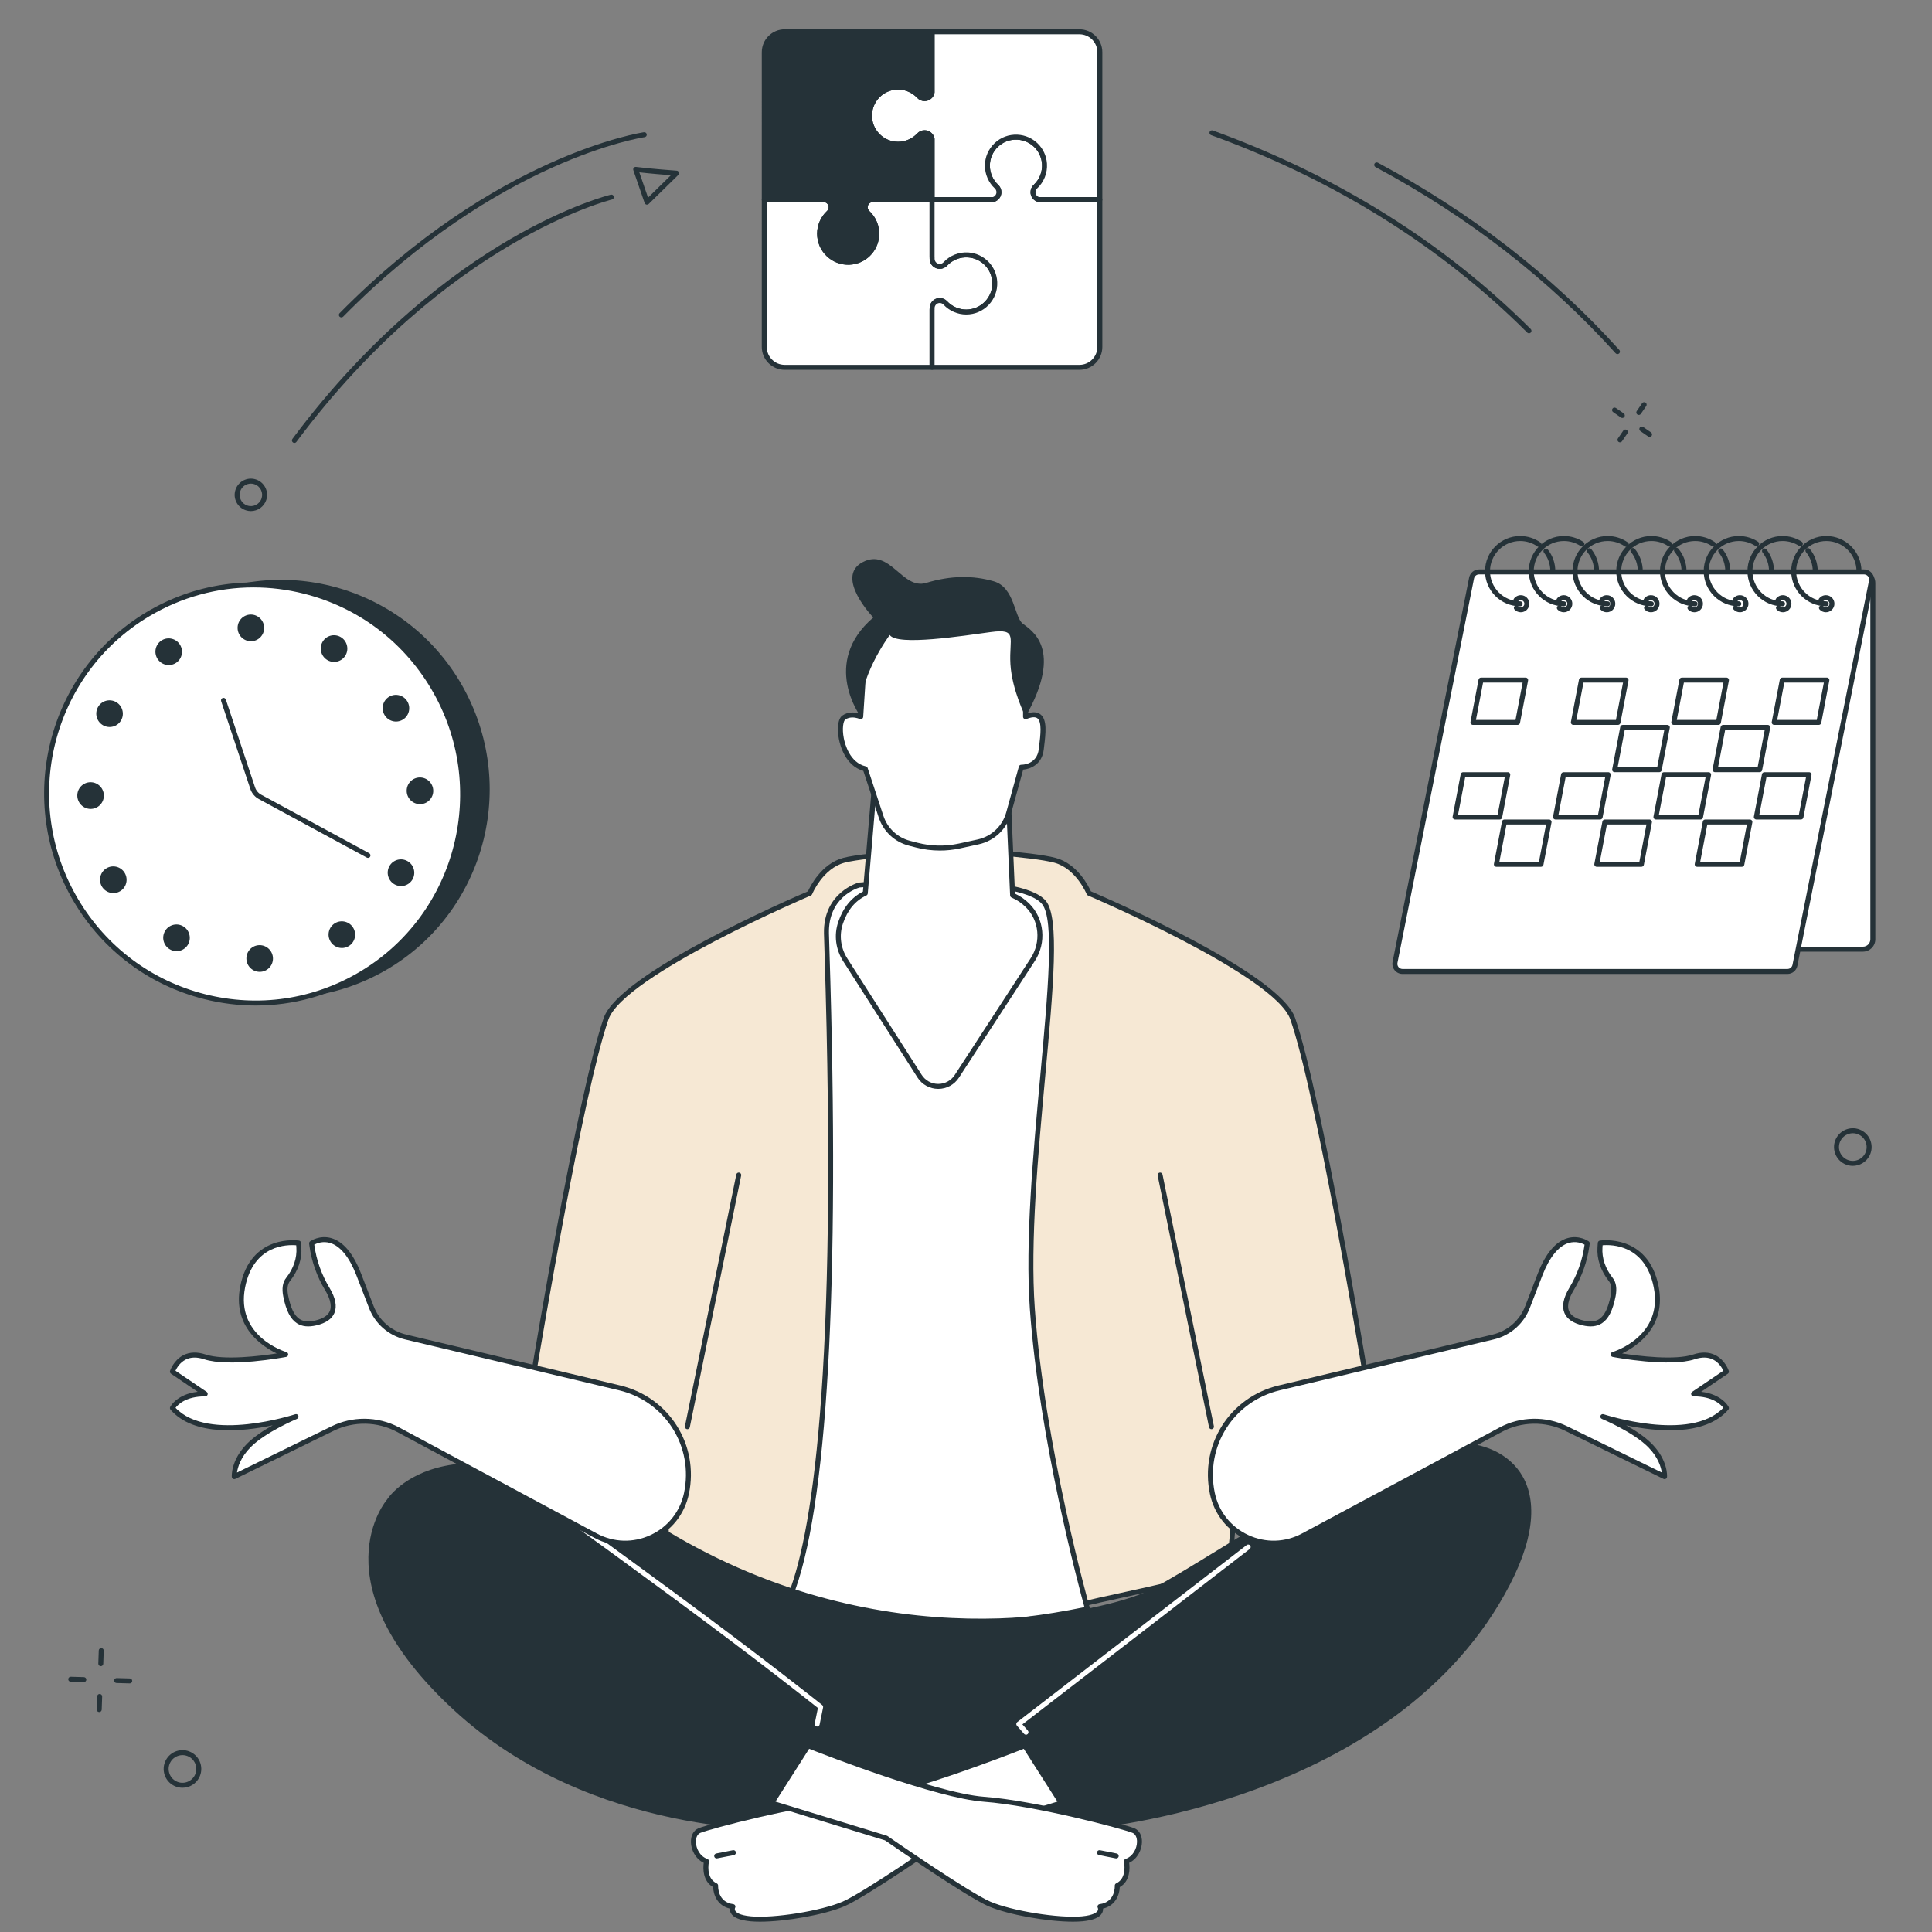<?xml version="1.0" encoding="utf-8"?>
<!-- Generator: Adobe Illustrator 16.0.0, SVG Export Plug-In . SVG Version: 6.00 Build 0)  -->
<!DOCTYPE svg PUBLIC "-//W3C//DTD SVG 1.1//EN" "http://www.w3.org/Graphics/SVG/1.1/DTD/svg11.dtd">
<svg version="1.1" id="Layer_1" xmlns="http://www.w3.org/2000/svg" xmlns:xlink="http://www.w3.org/1999/xlink" x="0px" y="0px"
	 width="750px" height="750px" viewBox="0 0 750 750" enable-background="new 0 0 750 750" xml:space="preserve">
<rect x="0" y="0" width="750" height="750" fill="#808080" stroke="none"/>
<g id="Discipline_1_">
	<g>
		<path fill="#253238" d="M182.072,271.22c19.37,40.425,2.506,88.881-37.663,108.232c-40.17,19.349-88.436,2.264-107.804-38.161
			s-2.506-88.882,37.664-108.231C114.438,213.71,162.704,230.795,182.072,271.22z"/>
		<g>
			<g>
				<path fill="#FFFFFF" d="M168.146,266.804c22.915,38.525,10.464,88.299-27.809,111.172
					c-38.273,22.872-87.876,10.184-110.791-28.342s-10.464-88.299,27.809-111.172C95.628,215.589,145.231,228.278,168.146,266.804z"
					/>
				<path fill="#253238" d="M99.282,390.342c-6.704,0-13.452-0.835-20.125-2.522c-21.27-5.38-39.184-18.767-50.439-37.692
					c-23.151-38.92-10.526-89.385,28.142-112.494c18.663-11.152,40.564-14.355,61.677-9.013c21.27,5.379,39.182,18.765,50.439,37.69
					c23.149,38.921,10.524,89.386-28.144,112.494C128.069,386.433,113.786,390.342,99.282,390.342z M98.413,228.028
					c-14.162,0-28.102,3.815-40.563,11.263c-37.756,22.564-50.081,71.842-27.474,109.851c10.992,18.48,28.484,31.553,49.254,36.807
					c20.61,5.213,41.992,2.089,60.212-8.801c37.756-22.563,50.081-71.842,27.475-109.851c-10.992-18.48-28.485-31.551-49.253-36.806
					C111.549,228.844,104.957,228.028,98.413,228.028z"/>
			</g>
			<path fill="#253238" d="M142.857,333.034c-0.156,0-0.313-0.038-0.459-0.117l-41.907-22.71c-1.573-0.852-2.75-2.256-3.316-3.955
				l-11.333-34.078c-0.168-0.506,0.105-1.052,0.611-1.22c0.506-0.167,1.053,0.105,1.22,0.611l11.333,34.079
				c0.409,1.231,1.263,2.249,2.403,2.867l41.908,22.71c0.468,0.253,0.643,0.84,0.388,1.308
				C143.531,332.852,143.2,333.034,142.857,333.034z"/>
			<g>
				<path fill="#253238" d="M69.916,250.351c1.463,2.46,0.668,5.639-1.776,7.099c-2.444,1.461-5.611,0.65-7.074-1.81
					c-1.464-2.46-0.668-5.638,1.775-7.098S68.453,247.891,69.916,250.351z"/>
				<path fill="#253238" d="M45.037,272.525c2.489,1.4,3.384,4.558,2,7.053c-1.385,2.495-4.525,3.382-7.015,1.982
					c-2.489-1.4-3.384-4.558-1.999-7.053C39.408,272.013,42.548,271.125,45.037,272.525z"/>
				<path fill="#253238" d="M35.081,303.659c2.848-0.035,5.194,2.256,5.239,5.117c0.045,2.86-2.227,5.208-5.075,5.243
					s-5.193-2.256-5.239-5.117C29.961,306.041,32.233,303.693,35.081,303.659z"/>
				<path fill="#253238" d="M41.336,337.062c2.444-1.46,5.611-0.65,7.074,1.81c1.464,2.46,0.669,5.638-1.775,7.099
					c-2.443,1.46-5.611,0.65-7.074-1.81C38.098,341.701,38.893,338.522,41.336,337.062z"/>
				<path fill="#253238" d="M64.012,361.526c1.384-2.495,4.525-3.382,7.014-1.982c2.489,1.401,3.384,4.558,2,7.053
					s-4.525,3.382-7.014,1.982C63.522,367.179,62.626,364.021,64.012,361.526z"/>
				<path fill="#253238" d="M95.65,372.15c-0.045-2.86,2.227-5.208,5.075-5.242c2.848-0.035,5.193,2.255,5.239,5.116
					c0.045,2.861-2.227,5.208-5.075,5.243C98.041,377.302,95.696,375.011,95.65,372.15z"/>
				<path fill="#253238" d="M128.281,365.482c-1.463-2.46-0.668-5.639,1.775-7.099c2.444-1.46,5.612-0.65,7.075,1.81
					s0.668,5.638-1.776,7.099S129.744,367.942,128.281,365.482z"/>
				<path fill="#253238" d="M153.159,343.308c-2.489-1.4-3.384-4.558-1.999-7.053c1.384-2.495,4.525-3.382,7.014-1.981
					c2.489,1.4,3.384,4.557,2,7.052C158.789,343.821,155.648,344.708,153.159,343.308z"/>
				<path fill="#253238" d="M163.115,312.175c-2.848,0.035-5.193-2.256-5.238-5.116c-0.046-2.861,2.227-5.208,5.075-5.243
					c2.848-0.035,5.193,2.256,5.238,5.117C168.236,309.792,165.963,312.14,163.115,312.175z"/>
				<path fill="#253238" d="M156.355,279.376c-2.444,1.46-5.611,0.65-7.075-1.81c-1.463-2.46-0.667-5.638,1.776-7.099
					c2.443-1.46,5.611-0.65,7.074,1.81C159.594,274.738,158.799,277.917,156.355,279.376z"/>
				<path fill="#253238" d="M134.186,254.307c-1.385,2.495-4.526,3.382-7.015,1.982c-2.489-1.4-3.384-4.558-1.999-7.053
					c1.384-2.495,4.525-3.382,7.014-1.982C134.675,248.654,135.57,251.812,134.186,254.307z"/>
				<path fill="#253238" d="M102.546,243.683c0.046,2.86-2.227,5.208-5.075,5.243c-2.848,0.035-5.193-2.256-5.238-5.116
					c-0.045-2.861,2.227-5.208,5.075-5.243C100.156,238.532,102.501,240.822,102.546,243.683z"/>
			</g>
		</g>
	</g>
	<g>
		<g>
			<path fill="#FFFFFF" d="M386.16,109.512c-0.256-5.587-4.723-10.163-10.304-10.542c-3.517-0.239-6.713,1.164-8.9,3.517
				c-0.556,0.599-1.338,0.935-2.155,0.935c-1.633,0-2.957-1.323-2.957-2.956v-0.549h-0.018V77.469h-22.448v0.014h-0.549
				c-1.633,0-2.957,1.324-2.957,2.957c0,0.817,0.336,1.599,0.935,2.155c2.353,2.187,3.756,5.383,3.517,8.901
				c-0.379,5.58-4.954,10.047-10.541,10.304c-6.363,0.292-11.614-4.78-11.614-11.079c0-3.21,1.364-6.101,3.543-8.126
				c0.599-0.556,0.936-1.338,0.936-2.155c0-1.633-1.324-2.957-2.957-2.957h-0.548v-0.014h-22.448v57.206
				c0,4.378,3.549,7.927,7.927,7.927h57.206v-22.448h0.018v-0.549c0-1.633,1.324-2.957,2.957-2.957c0.817,0,1.6,0.336,2.155,0.935
				c2.025,2.179,4.916,3.543,8.126,3.543C381.381,121.126,386.453,115.875,386.16,109.512z"/>
			<path fill="#253238" d="M361.826,143.566h-57.206c-4.903,0-8.893-3.989-8.893-8.892V77.469c0-0.533,0.432-0.965,0.965-0.965
				h22.449c0.056,0,0.112,0.005,0.166,0.014h0.382c2.162,0,3.921,1.76,3.921,3.922c0,1.085-0.453,2.128-1.243,2.862
				c-2.056,1.911-3.235,4.614-3.235,7.419c0,2.792,1.113,5.394,3.133,7.323c2.019,1.928,4.683,2.925,7.472,2.792
				c5.138-0.237,9.275-4.28,9.623-9.406c0.209-3.074-0.961-6.037-3.211-8.127c-0.79-0.735-1.243-1.778-1.243-2.863
				c0-2.162,1.76-3.922,3.922-3.922h0.385c0.053-0.009,0.107-0.014,0.163-0.014h22.449c0.533,0,0.966,0.432,0.966,0.965v22.266
				c0.011,0.059,0.018,0.121,0.018,0.183v0.549c0,1.098,0.894,1.992,1.992,1.992c0.549,0,1.077-0.229,1.447-0.628
				c2.489-2.677,6.02-4.069,9.672-3.823c6.106,0.415,10.924,5.342,11.204,11.46c0.152,3.331-1.027,6.489-3.323,8.893
				c-2.298,2.405-5.395,3.73-8.72,3.73c-3.339,0-6.558-1.403-8.833-3.851c-0.37-0.399-0.897-0.626-1.447-0.626
				c-1.099,0-1.992,0.893-1.992,1.991v0.549c0,0.063-0.007,0.125-0.018,0.186v22.263
				C362.792,143.135,362.359,143.566,361.826,143.566z M297.658,78.434v56.241c0,3.839,3.124,6.961,6.962,6.961h56.241v-21.483
				c0-0.063,0.007-0.125,0.018-0.186v-0.363c0-2.162,1.76-3.922,3.923-3.922c1.084,0,2.128,0.454,2.862,1.243
				c1.91,2.056,4.613,3.235,7.418,3.235c2.793,0,5.394-1.113,7.324-3.133c1.928-2.02,2.919-4.673,2.79-7.471
				c-0.234-5.138-4.279-9.275-9.405-9.623c-3.071-0.21-6.038,0.961-8.127,3.21c-0.734,0.791-1.778,1.244-2.862,1.244
				c-2.163,0-3.923-1.759-3.923-3.921V100.1c-0.011-0.059-0.018-0.12-0.018-0.183V78.434h-21.321
				c-0.053,0.01-0.107,0.015-0.163,0.015h-0.548c-1.098,0-1.991,0.893-1.991,1.991c0,0.55,0.229,1.079,0.627,1.45
				c2.677,2.488,4.071,6.013,3.823,9.672c-0.416,6.105-5.344,10.921-11.461,11.203c-3.349,0.144-6.49-1.028-8.893-3.324
				c-2.405-2.298-3.73-5.394-3.73-8.719c0-3.339,1.404-6.559,3.851-8.833c0.399-0.371,0.627-0.898,0.627-1.449
				c0-1.098-0.894-1.991-1.992-1.991h-0.548c-0.057,0-0.112-0.005-0.167-0.015H297.658z"/>
		</g>
		<g>
			<path fill="#FFFFFF" d="M403.232,77.469c-1.279-0.325-2.227-1.481-2.227-2.862c0-0.817,0.337-1.6,0.935-2.156
				c2.354-2.187,3.755-5.383,3.517-8.9c-0.38-5.58-4.954-10.047-10.541-10.304c-6.363-0.292-11.614,4.78-11.614,11.079
				c0,3.21,1.364,6.101,3.544,8.126c0.598,0.556,0.935,1.338,0.935,2.155c0,1.381-0.947,2.537-2.228,2.862h-23.727v22.449h0.018
				v0.549c0,1.633,1.324,2.956,2.957,2.956c0.817,0,1.6-0.336,2.155-0.935c2.188-2.353,5.384-3.756,8.9-3.517
				c5.581,0.379,10.048,4.954,10.304,10.542c0.293,6.363-4.779,11.614-11.078,11.614c-3.21,0-6.101-1.364-8.126-3.543
				c-0.556-0.599-1.338-0.935-2.155-0.935c-1.633,0-2.957,1.324-2.957,2.957v0.549h-0.018v22.448h57.206
				c4.378,0,7.927-3.549,7.927-7.927V77.469H403.232z"/>
			<path fill="#253238" d="M419.032,143.566h-57.206c-0.533,0-0.965-0.432-0.965-0.965v-22.448c0-0.063,0.007-0.125,0.018-0.186
				v-0.363c0-2.162,1.76-3.922,3.923-3.922c1.084,0,2.128,0.454,2.862,1.243c1.91,2.056,4.613,3.235,7.418,3.235
				c2.793,0,5.394-1.113,7.324-3.133c1.928-2.02,2.919-4.673,2.79-7.471c-0.234-5.138-4.279-9.275-9.405-9.623
				c-3.071-0.21-6.038,0.961-8.127,3.21c-0.734,0.791-1.778,1.244-2.862,1.244c-2.163,0-3.923-1.759-3.923-3.921V100.1
				c-0.011-0.059-0.018-0.12-0.018-0.183V77.469c0-0.533,0.432-0.965,0.965-0.965h23.594c0.826-0.259,1.395-1.024,1.395-1.897
				c0-0.551-0.228-1.078-0.626-1.449c-2.448-2.275-3.852-5.494-3.852-8.832c0-3.325,1.324-6.422,3.731-8.72
				c2.401-2.295,5.539-3.471,8.891-3.324c6.118,0.281,11.046,5.098,11.462,11.202c0.249,3.659-1.145,7.185-3.823,9.673
				c-0.398,0.371-0.628,0.899-0.628,1.449c0,0.874,0.568,1.639,1.395,1.897h23.595c0.533,0,0.965,0.432,0.965,0.965v57.206
				C427.924,139.578,423.935,143.566,419.032,143.566z M362.792,141.636h56.24c3.839,0,6.962-3.123,6.962-6.961V78.434h-22.762
				c-0.08,0-0.161-0.01-0.238-0.03c-1.739-0.442-2.955-2.004-2.955-3.797c0-1.085,0.453-2.128,1.244-2.862
				c2.25-2.092,3.421-5.054,3.211-8.128c-0.35-5.126-4.485-9.169-9.622-9.405c-2.797-0.131-5.452,0.862-7.472,2.791
				c-2.021,1.931-3.133,4.531-3.133,7.324c0,2.804,1.179,5.507,3.234,7.418c0.79,0.734,1.243,1.777,1.243,2.862
				c0,1.794-1.215,3.356-2.955,3.797c-0.077,0.02-0.157,0.03-0.237,0.03h-22.761v21.301c0.011,0.059,0.018,0.121,0.018,0.183v0.549
				c0,1.098,0.894,1.992,1.992,1.992c0.549,0,1.077-0.229,1.447-0.628c2.489-2.677,6.02-4.069,9.672-3.823
				c6.106,0.415,10.924,5.342,11.204,11.46c0.152,3.331-1.027,6.489-3.323,8.893c-2.298,2.405-5.395,3.73-8.72,3.73
				c-3.339,0-6.558-1.403-8.833-3.851c-0.37-0.399-0.897-0.626-1.447-0.626c-1.099,0-1.992,0.893-1.992,1.991v0.549
				c0,0.063-0.007,0.125-0.018,0.186V141.636z"/>
		</g>
		<g>
			<path fill="#FFFFFF" d="M419.032,12.336h-57.206v23.538c-0.254,1.375-1.457,2.416-2.905,2.416c-0.816,0-1.6-0.337-2.155-0.936
				c-2.188-2.354-5.384-3.756-8.9-3.517c-5.58,0.379-10.047,4.954-10.304,10.541c-0.292,6.364,4.779,11.614,11.079,11.614
				c3.209,0,6.1-1.363,8.125-3.543c0.556-0.598,1.339-0.935,2.155-0.935c1.448,0,2.651,1.042,2.905,2.416v23.538h23.727
				c1.28-0.325,2.228-1.481,2.228-2.862c0-0.817-0.337-1.6-0.935-2.155c-2.18-2.025-3.544-4.916-3.544-8.126
				c0-6.298,5.251-11.371,11.614-11.079c5.587,0.257,10.161,4.724,10.541,10.304c0.238,3.517-1.163,6.713-3.517,8.9
				c-0.598,0.556-0.935,1.339-0.935,2.156c0,1.381,0.947,2.537,2.227,2.862h23.727V20.263
				C426.959,15.885,423.41,12.336,419.032,12.336z"/>
			<path fill="#253238" d="M426.959,78.434h-23.727c-0.08,0-0.161-0.01-0.238-0.03c-1.739-0.442-2.955-2.004-2.955-3.797
				c0-1.085,0.453-2.128,1.244-2.862c2.25-2.092,3.421-5.054,3.211-8.128c-0.35-5.126-4.485-9.169-9.622-9.405
				c-2.797-0.131-5.452,0.862-7.472,2.791c-2.021,1.931-3.133,4.531-3.133,7.324c0,2.804,1.179,5.507,3.234,7.418
				c0.79,0.734,1.243,1.777,1.243,2.862c0,1.794-1.215,3.356-2.955,3.797c-0.077,0.02-0.157,0.03-0.237,0.03h-23.727
				c-0.533,0-0.965-0.431-0.965-0.965V54.028c-0.205-0.902-1.008-1.548-1.94-1.548c-0.551,0-1.078,0.229-1.447,0.627
				c-2.274,2.449-5.494,3.852-8.833,3.852c-3.326,0-6.423-1.325-8.719-3.73c-2.297-2.404-3.477-5.563-3.325-8.893
				c0.282-6.119,5.098-11.045,11.204-11.46c3.659-0.243,7.185,1.145,9.672,3.823c0.37,0.398,0.897,0.627,1.448,0.627
				c0.933,0,1.735-0.647,1.94-1.549V12.336c0-0.534,0.432-0.965,0.965-0.965h57.206c4.902,0,8.892,3.988,8.892,8.892v57.206
				C427.924,78.002,427.492,78.434,426.959,78.434z M403.364,76.504h22.63V20.263c0-3.839-3.123-6.961-6.962-6.961h-56.24v22.572
				c0,0.06-0.006,0.118-0.017,0.176c-0.345,1.856-1.966,3.205-3.854,3.205c-1.085,0-2.128-0.453-2.862-1.244
				c-2.09-2.249-5.059-3.418-8.127-3.21c-5.126,0.348-9.17,4.484-9.406,9.622c-0.128,2.799,0.862,5.452,2.792,7.472
				c1.93,2.02,4.531,3.133,7.324,3.133c2.805,0,5.508-1.179,7.418-3.234c0.733-0.791,1.776-1.244,2.862-1.244
				c1.889,0,3.51,1.348,3.854,3.205c0.011,0.059,0.017,0.117,0.017,0.176v22.574h22.628c0.826-0.259,1.395-1.024,1.395-1.897
				c0-0.551-0.228-1.078-0.626-1.449c-2.448-2.275-3.852-5.494-3.852-8.832c0-3.325,1.324-6.422,3.731-8.72
				c2.401-2.295,5.539-3.471,8.891-3.324c6.118,0.281,11.046,5.098,11.462,11.202c0.249,3.659-1.145,7.185-3.823,9.673
				c-0.398,0.371-0.628,0.899-0.628,1.449C401.97,75.48,402.538,76.245,403.364,76.504z"/>
		</g>
		<g>
			<path fill="#253238" d="M347.865,33.838c3.517-0.239,6.713,1.163,8.9,3.517c0.556,0.599,1.339,0.936,2.155,0.936
				c1.448,0,2.651-1.042,2.905-2.416V12.336h-57.206c-4.377,0-7.927,3.549-7.927,7.927v57.206h22.448v0.014h0.548
				c1.633,0,2.957,1.324,2.957,2.957c0,0.817-0.337,1.599-0.936,2.155c-2.179,2.025-3.543,4.916-3.543,8.126
				c0,6.298,5.251,11.371,11.614,11.079c5.587-0.257,10.162-4.724,10.541-10.304c0.239-3.518-1.164-6.714-3.517-8.901
				c-0.599-0.556-0.935-1.338-0.935-2.155c0-1.633,1.323-2.957,2.957-2.957h0.549v-0.014h22.448V53.931
				c-0.254-1.375-1.457-2.416-2.905-2.416c-0.816,0-1.6,0.337-2.155,0.935c-2.025,2.18-4.916,3.543-8.125,3.543
				c-6.3,0-11.372-5.25-11.079-11.614C337.818,38.792,342.285,34.217,347.865,33.838z"/>
			<path fill="#253238" d="M329.253,102.777c-3.119,0-6.054-1.174-8.319-3.337c-2.405-2.298-3.73-5.394-3.73-8.719
				c0-3.339,1.404-6.559,3.851-8.833c0.399-0.371,0.627-0.898,0.627-1.449c0-1.098-0.894-1.991-1.992-1.991h-0.548
				c-0.057,0-0.112-0.005-0.167-0.015h-22.283c-0.534,0-0.965-0.431-0.965-0.965V20.263c0-4.903,3.989-8.892,8.893-8.892h57.206
				c0.533,0,0.966,0.432,0.966,0.965v23.538c0,0.06-0.006,0.118-0.017,0.176c-0.345,1.856-1.966,3.205-3.854,3.205
				c-1.085,0-2.128-0.453-2.862-1.244c-2.09-2.249-5.059-3.418-8.127-3.21c0,0,0,0,0,0c-5.126,0.348-9.169,4.484-9.405,9.622
				c-0.128,2.799,0.862,5.452,2.792,7.472c1.93,2.02,4.531,3.133,7.324,3.133c2.805,0,5.508-1.179,7.418-3.234
				c0.733-0.791,1.776-1.244,2.862-1.244c1.889,0,3.51,1.348,3.854,3.205c0.011,0.059,0.017,0.117,0.017,0.176v23.539
				c0,0.534-0.433,0.965-0.966,0.965h-22.286c-0.053,0.01-0.107,0.015-0.163,0.015h-0.548c-1.098,0-1.991,0.893-1.991,1.991
				c0,0.55,0.229,1.079,0.627,1.45c2.677,2.488,4.071,6.013,3.823,9.672c-0.416,6.105-5.344,10.921-11.461,11.203
				C329.635,102.772,329.444,102.777,329.253,102.777z M319.309,76.518h0.382c2.162,0,3.921,1.76,3.921,3.922
				c0,1.085-0.453,2.128-1.243,2.862c-2.056,1.911-3.235,4.614-3.235,7.419c0,2.792,1.113,5.394,3.133,7.323
				c2.019,1.928,4.683,2.925,7.472,2.792c5.138-0.237,9.275-4.28,9.623-9.406c0.209-3.074-0.961-6.037-3.211-8.127
				c-0.79-0.735-1.243-1.778-1.243-2.863c0-2.162,1.76-3.922,3.922-3.922h0.385c0.053-0.009,0.107-0.014,0.163-0.014h21.484V54.028
				c-0.205-0.902-1.008-1.548-1.94-1.548c-0.551,0-1.078,0.229-1.447,0.627c-2.274,2.449-5.494,3.852-8.833,3.852
				c-3.326,0-6.423-1.325-8.719-3.73c-2.297-2.404-3.477-5.563-3.325-8.893c0.282-6.119,5.098-11.045,11.204-11.46
				c3.65-0.247,7.183,1.144,9.672,3.823c0.37,0.398,0.897,0.627,1.448,0.627c0.933,0,1.735-0.647,1.94-1.549V13.302h-56.241
				c-3.839,0-6.962,3.122-6.962,6.961v56.241h21.484C319.199,76.504,319.254,76.509,319.309,76.518z M347.865,33.838h0.01H347.865z"
				/>
		</g>
	</g>
	<g>
		<g>
			<g>
				<g>
					<path fill="#F6E8D4" d="M529.739,532.01c0,0-17.561-106.853-27.899-136.548c-6.191-17.781-79.099-48.708-79.099-48.708
						s-4.191-10.344-13.175-12.776c-8.982-2.431-38.617-4.133-38.617-4.133s-34.408,1.702-43.39,4.133
						c-8.982,2.432-13.176,12.776-13.176,12.776s-72.907,30.927-79.098,48.708c-10.339,29.695-27.899,136.548-27.899,136.548
						l52.301,29.142c0,0-4.268,43.035,2.795,47.508c5.661,3.585,17.427,6.079,43.795,12.181
						c0.296,0.068,115.533,1.617,115.903,1.394c10.156-2.495,45.824-9.37,52.462-13.574c7.063-4.473,2.796-47.508,2.796-47.508
						L529.739,532.01z"/>
					<path fill="#253238" d="M418.762,623.203c-5.61,0-19.538-0.147-54.573-0.592c-5.907-0.076-57.723-0.738-58.128-0.83
						l-6.586-1.521c-22.111-5.1-32.204-7.427-37.509-10.786c-7.082-4.485-3.936-41.107-3.299-47.787l-51.75-28.833
						c-0.356-0.199-0.548-0.599-0.482-1c0.175-1.07,17.692-107.277,27.94-136.71c6.101-17.522,73.106-46.492,79.276-49.127
						c0.873-1.951,5.199-10.682,13.656-12.971c8.981-2.432,42.185-4.096,43.595-4.166c0.033-0.002,0.067-0.001,0.104,0.001
						c1.214,0.07,29.837,1.734,38.814,4.165c8.457,2.289,12.784,11.02,13.655,12.971c6.17,2.635,73.176,31.604,79.276,49.127
						c10.248,29.433,27.765,135.64,27.94,136.71c0.065,0.401-0.127,0.801-0.482,1l-51.749,28.833
						c0.636,6.68,3.782,43.302-3.3,47.787c-5.171,3.275-26.25,7.861-41.642,11.209c-4.644,1.012-8.654,1.884-11.108,2.486
						l-0.008-0.035C422.045,623.176,421.169,623.203,418.762,623.203z M306.406,619.88c3.078,0.07,111.901,1.582,115.61,1.399
						c2.484-0.607,6.478-1.476,11.092-2.481c14.391-3.13,36.138-7.861,41.019-10.953c4.777-3.026,3.978-30.188,2.351-46.599
						c-0.038-0.382,0.154-0.75,0.49-0.938l51.709-28.81c-1.514-9.119-17.98-107.664-27.749-135.718
						c-5.98-17.181-77.837-47.83-78.563-48.137c-0.234-0.1-0.421-0.29-0.518-0.526c-0.04-0.099-4.13-9.933-12.532-12.208
						c-8.61-2.33-36.967-4.015-38.369-4.098c-1.515,0.076-34.513,1.764-43.134,4.098c-8.423,2.281-12.493,12.109-12.533,12.208
						c-0.096,0.236-0.282,0.426-0.518,0.526c-0.726,0.307-72.583,30.958-78.564,48.137c-9.768,28.055-26.236,126.599-27.748,135.718
						l51.708,28.81c0.336,0.188,0.529,0.557,0.491,0.938c-1.626,16.41-2.427,43.572,2.351,46.599
						c5.027,3.183,15.019,5.486,36.91,10.535L306.406,619.88z"/>
				</g>
				<path fill="#253238" d="M266.841,554.815c-0.064,0-0.128-0.006-0.194-0.02c-0.522-0.106-0.858-0.616-0.751-1.138l19.94-97.704
					c0.106-0.522,0.618-0.858,1.138-0.753c0.522,0.107,0.859,0.617,0.752,1.139l-19.941,97.704
					C267.693,554.501,267.292,554.815,266.841,554.815z"/>
				<path fill="#253238" d="M470.285,554.815c-0.45,0-0.853-0.314-0.945-0.771l-19.941-97.704c-0.106-0.521,0.23-1.031,0.752-1.139
					c0.518-0.105,1.033,0.23,1.139,0.753l19.941,97.704c0.106,0.521-0.23,1.031-0.752,1.138
					C470.413,554.81,470.349,554.815,470.285,554.815z"/>
				<g>
					<path fill="#FFFFFF" d="M333.548,343.56c0,0-13.03,3.414-12.718,18.765c0.313,15.351,8.4,204.335-14.553,258.516
						c0,0,44.403,18.865,115.903,3.789c0,0-17.539-61.849-21.433-116.58c-3.895-54.731,14.295-145.913,4.513-157.702
						C395.479,338.558,333.548,343.56,333.548,343.56z"/>
					<path fill="#253238" d="M368.24,631.39c-38.981,0-62.021-9.525-62.34-9.661c-0.491-0.209-0.719-0.774-0.512-1.265
						c9.621-22.707,19.975-84.779,14.673-251.53c-0.1-3.15-0.172-5.395-0.196-6.59c-0.324-15.927,13.299-19.681,13.437-19.718
						c0.057-0.014,0.112-0.023,0.168-0.028c2.548-0.205,62.546-4.904,72.534,7.133c5.388,6.494,2.897,33.688-0.257,68.115
						c-2.757,30.095-5.882,64.204-4.037,90.135c3.844,54.008,21.225,115.768,21.398,116.385c0.074,0.258,0.036,0.532-0.101,0.762
						c-0.14,0.229-0.366,0.391-0.628,0.446C402.067,629.856,383.868,631.39,368.24,631.39z M307.546,620.3
						c6.589,2.479,49.112,16.914,113.429,3.595c-2.258-8.206-17.602-65.345-21.188-115.777c-1.856-26.088,1.274-60.28,4.039-90.447
						c2.99-32.64,5.572-60.827,0.693-66.707c-9.185-11.069-68.115-6.655-70.804-6.448c-1.141,0.327-12.204,3.859-11.919,17.789
						c0.024,1.191,0.095,3.429,0.195,6.568C326.157,499.927,321.163,586.795,307.546,620.3z"/>
				</g>
			</g>
			<g>
				<g>
					<path fill="#FFFFFF" d="M339.826,300.657l-3.924,46.097c-4.635,2.174-7.761,6.084-9.589,11.487
						c-1.629,4.814-0.906,10.118,1.831,14.4l28.846,45.132c3.362,5.262,11.036,5.293,14.441,0.06l29.49-45.323
						c4.307-6.618,3.586-15.443-2.009-21.013c-1.586-1.579-3.506-2.972-5.823-3.943l-2.049-46.896H339.826z"/>
					<path fill="#253238" d="M364.229,422.703c-0.015,0-0.028,0-0.041,0c-3.261-0.015-6.258-1.663-8.013-4.411L327.33,373.16
						c-2.944-4.607-3.648-10.158-1.932-15.229c1.884-5.564,5.109-9.532,9.589-11.804l3.877-45.552c0.042-0.5,0.46-0.883,0.961-0.883
						h51.214c0.517,0,0.941,0.408,0.965,0.923l2.022,46.296c2.033,0.935,3.903,2.245,5.566,3.901
						c5.836,5.812,6.734,15.157,2.136,22.224l-29.49,45.323C370.467,421.081,367.475,422.703,364.229,422.703z M340.712,301.623
						l-3.849,45.214c-0.03,0.343-0.24,0.646-0.552,0.792c-4.309,2.021-7.281,5.594-9.085,10.922
						c-1.527,4.513-0.897,9.46,1.73,13.571l28.846,45.133c1.401,2.191,3.791,3.508,6.393,3.519c0.012,0,0.022,0,0.034,0
						c2.589,0,4.978-1.294,6.392-3.468l29.491-45.322c4.103-6.305,3.312-14.633-1.881-19.802c-1.639-1.632-3.495-2.89-5.516-3.738
						c-0.345-0.145-0.575-0.474-0.591-0.848l-2.009-45.972H340.712z M335.901,346.754h0.01H335.901z"/>
				</g>
				<g>
					<path fill="#FFFFFF" d="M398.115,278.225l0.037-25.06c0,0-2.487-17.638-22.436-17.638c-19.949,0-39.892,13.129-39.892,13.129
						c0.088,3.505-1.689,29.568-1.689,29.568s-3.639-1.727-6.565,0.326c-2.927,2.052-1.341,17.687,8.33,19.897l6.13,18.575
						c1.681,5.094,5.834,8.984,11.027,10.328l2.841,0.735c5.434,1.405,11.122,1.515,16.606,0.318l7.205-1.572
						c5.725-1.25,10.286-5.57,11.843-11.219l4.899-17.777c0,0,6.944,0.115,7.763-6.928
						C405.032,283.864,406.656,274.773,398.115,278.225z"/>
					<path fill="#253238" d="M364.876,330.187c-3.106,0-6.213-0.39-9.22-1.167l-2.841-0.735c-5.535-1.433-9.909-5.53-11.702-10.959
						l-5.964-18.072c-6.933-1.949-8.997-9.837-9.472-12.258c-0.711-3.63-0.573-7.895,1.339-9.235
						c2.228-1.562,4.752-1.261,6.242-0.861c0.353-5.251,1.676-25.237,1.601-28.218c-0.008-0.334,0.157-0.647,0.435-0.83
						c0.824-0.543,20.414-13.29,40.422-13.29c20.551,0,23.364,18.283,23.391,18.468c0.007,0.045,0.01,0.09,0.01,0.136l-0.034,23.697
						c2.058-0.603,3.637-0.457,4.806,0.441c2.69,2.06,2.054,7.324,1.438,12.414l-0.154,1.301c-0.663,5.714-5.145,7.519-7.978,7.754
						l-4.713,17.096c-1.657,6.013-6.473,10.575-12.567,11.904l-7.205,1.572C370.139,329.907,367.508,330.187,364.876,330.187z
						 M330.917,278.514c-0.901,0-1.896,0.198-2.792,0.826c-0.711,0.5-1.317,3.38-0.553,7.283c0.429,2.194,2.315,9.461,8.543,10.884
						c0.33,0.076,0.596,0.318,0.701,0.638l6.129,18.575c1.586,4.803,5.457,8.428,10.354,9.696l2.84,0.735
						c5.263,1.36,10.851,1.468,16.159,0.309l7.205-1.572c5.392-1.177,9.652-5.213,11.118-10.532l4.9-17.777
						c0.117-0.425,0.511-0.719,0.946-0.709c0.309,0.015,6.083-0.016,6.787-6.074l0.156-1.309c0.499-4.126,1.119-9.261-0.697-10.651
						c-0.811-0.622-2.236-0.524-4.236,0.283c-0.298,0.12-0.636,0.086-0.902-0.094c-0.266-0.18-0.425-0.48-0.425-0.801l0.035-24.987
						c-0.204-1.3-3.024-16.745-21.47-16.745c-17.832,0-35.913,10.81-38.924,12.693c-0.055,5.021-1.625,28.083-1.693,29.105
						c-0.021,0.319-0.2,0.605-0.475,0.767c-0.277,0.161-0.616,0.174-0.902,0.039C333.705,279.087,332.448,278.514,330.917,278.514z"
						/>
				</g>
				<path fill="#253238" d="M345.398,246.498c0,0-12.889,17.162-11.262,31.727c0,0-15.636-20.92,4.876-38.517
					c0,0-15.025-15.597-4.233-21.427c10.792-5.829,15.372,10.872,24.808,7.989c9.437-2.882,18.144-2.953,26.212-0.604
					s7.942,13.846,11.205,16.415c3.262,2.569,16.091,9.619,1.11,36.145c0,0-5.273-10.342-5.875-20.429
					c-0.602-10.086,3.049-13.875-7.589-12.438S348.253,250.88,345.398,246.498z"/>
			</g>
			<g>
				<path fill="#253238" d="M176.213,663.866c-53.878-49.663-25.99-81.695-25.99-81.695s24.068-38.992,108.53,11.982
					c84.462,50.974,166.215,32.022,184.703,24.383c18.487-7.642,83.089-55.672,119.493-58.37
					c20.257-1.501,44.502,13.73,23.232,54.899c-43.985,85.136-163.439,94.849-163.439,94.849s-57.906,10.878-117.392,0.341
					C305.351,710.255,230.091,713.53,176.213,663.866z"/>
				<path fill="#FFFFFF" d="M398.286,673.418c-0.266,0-0.533-0.11-0.723-0.327l-2.802-3.177c-0.176-0.2-0.262-0.464-0.236-0.73
					c0.024-0.265,0.159-0.508,0.37-0.671l89.067-68.728c0.425-0.326,1.029-0.246,1.354,0.174c0.325,0.423,0.247,1.028-0.175,1.354
					l-88.252,68.098l2.12,2.403c0.353,0.399,0.313,1.009-0.086,1.362C398.742,673.339,398.515,673.418,398.286,673.418z"/>
				<path fill="#FFFFFF" d="M317.231,670.241c-0.064,0-0.128-0.006-0.192-0.02c-0.522-0.105-0.86-0.615-0.755-1.138l1.229-6.047
					c-3.315-2.643-24.363-19.342-58.148-44.19c-36.726-27.011-44.73-32.509-44.806-32.563c-0.439-0.301-0.552-0.901-0.252-1.341
					c0.3-0.438,0.901-0.554,1.341-0.252c0.077,0.054,8.108,5.57,44.861,32.6c36.755,27.033,58.457,44.436,58.672,44.609
					c0.282,0.227,0.414,0.591,0.341,0.944l-1.346,6.624C318.084,669.926,317.681,670.241,317.231,670.241z"/>
				<g>
					<g>
						<path fill="#FFFFFF" d="M397.808,677.686c0,0-48.586,19.338-68.222,20.781c-19.636,1.444-54.131,10.532-58.078,12.168
							c-3.948,1.636-2.764,9.97,2.757,11.916c0,0-1.578,7.073,3.549,9.439c0,0-0.387,7.25,6.708,8.161c0,0-2.209,3.907,6.975,4.742
							c9.184,0.834,27.465-2.129,35.954-5.776c8.489-3.646,40.1-25.573,40.1-25.573l44.427-13.61L397.808,677.686z"/>
						<path fill="#253238" d="M295.022,746c-1.309,0-2.522-0.047-3.613-0.146c-4.196-0.382-6.794-1.472-7.722-3.24
							c-0.31-0.592-0.389-1.185-0.353-1.697c-5.001-1.167-6.418-5.586-6.492-8.34c-4.14-2.343-3.919-7.439-3.656-9.427
							c-3.3-1.565-4.89-5.146-4.967-7.99c-0.069-2.605,1.021-4.63,2.918-5.416c3.743-1.552,38.265-10.76,58.376-12.239
							c19.264-1.417,67.45-20.523,67.935-20.716c0.43-0.173,0.922-0.015,1.171,0.378l14.172,22.247
							c0.16,0.255,0.194,0.569,0.091,0.853c-0.104,0.283-0.334,0.5-0.623,0.589l-44.283,13.567
							c-2.474,1.714-31.847,22.016-40.146,25.581C320.133,743.312,304.898,746,295.022,746z M397.422,678.876
							c-6.413,2.525-49.3,19.196-67.766,20.554c-19.933,1.466-54.082,10.564-57.778,12.098c-1.129,0.467-1.775,1.806-1.727,3.579
							c0.065,2.418,1.481,5.493,4.435,6.535c0.46,0.161,0.727,0.642,0.623,1.118c-0.057,0.258-1.339,6.346,3.011,8.354
							c0.359,0.166,0.581,0.534,0.56,0.93c-0.014,0.255-0.234,6.368,5.866,7.15c0.32,0.042,0.597,0.238,0.741,0.524
							c0.144,0.288,0.134,0.629-0.024,0.908c-0.02,0.041-0.264,0.549,0.049,1.116c0.352,0.641,1.622,1.777,6.174,2.189
							c8.908,0.813,27.15-2.12,35.486-5.701c8.303-3.566,39.616-25.261,39.93-25.479c0.082-0.059,0.173-0.102,0.269-0.131
							l43.213-13.24L397.422,678.876z"/>
					</g>
					<path fill="#253238" d="M278.208,721.444c-0.451,0-0.856-0.318-0.946-0.778c-0.103-0.523,0.237-1.029,0.76-1.134l6.508-1.282
						c0.532-0.102,1.031,0.239,1.134,0.762c0.103,0.522-0.237,1.03-0.76,1.134l-6.509,1.281
						C278.333,721.439,278.27,721.444,278.208,721.444z"/>
				</g>
				<g>
					<g>
						<path fill="#FFFFFF" d="M313.722,677.686c0,0,48.587,19.338,68.222,20.781c19.636,1.444,54.131,10.532,58.077,12.168
							c3.948,1.636,2.765,9.97-2.757,11.916c0,0,1.577,7.073-3.55,9.439c0,0,0.388,7.25-6.708,8.161c0,0,2.21,3.907-6.975,4.742
							c-9.184,0.834-27.465-2.129-35.954-5.776c-8.489-3.646-40.1-25.573-40.1-25.573l-44.426-13.61L313.722,677.686z"/>
						<path fill="#253238" d="M416.507,746c-9.876,0-25.11-2.688-32.811-5.996c-8.298-3.565-37.67-23.867-40.145-25.581
							l-44.284-13.567c-0.289-0.089-0.518-0.306-0.623-0.589c-0.104-0.283-0.069-0.598,0.092-0.853l14.171-22.247
							c0.249-0.393,0.74-0.552,1.172-0.378c0.484,0.192,48.672,19.299,67.936,20.716c20.109,1.479,54.633,10.688,58.374,12.239
							c1.898,0.786,2.988,2.811,2.919,5.416c-0.077,2.845-1.666,6.425-4.967,7.99c0.265,1.987,0.484,7.084-3.655,9.427
							c-0.075,2.754-1.492,7.173-6.493,8.34c0.036,0.513-0.042,1.105-0.352,1.697c-0.929,1.769-3.526,2.858-7.723,3.24
							C419.03,745.953,417.814,746,416.507,746z M301.046,699.381l43.214,13.24c0.096,0.029,0.186,0.072,0.268,0.131
							c0.315,0.218,31.627,21.912,39.931,25.479c8.335,3.581,26.573,6.514,35.485,5.701c4.763-0.433,5.914-1.691,6.187-2.213
							c0.3-0.572,0.039-1.088,0.036-1.093c-0.159-0.279-0.167-0.62-0.024-0.908c0.145-0.286,0.422-0.482,0.741-0.524
							c6.135-0.787,5.881-6.893,5.866-7.15c-0.021-0.396,0.2-0.764,0.56-0.93c4.37-2.016,3.025-8.288,3.014-8.353
							c-0.107-0.476,0.16-0.956,0.62-1.119c2.954-1.042,4.37-4.117,4.435-6.534c0.048-1.774-0.598-3.113-1.727-3.58
							c-3.696-1.533-37.846-10.632-57.778-12.098c-18.465-1.357-61.353-18.028-67.765-20.554L301.046,699.381z"/>
					</g>
					<path fill="#253238" d="M433.321,721.444c-0.063,0-0.125-0.005-0.188-0.018l-6.509-1.281c-0.523-0.104-0.863-0.611-0.761-1.134
						c0.103-0.523,0.614-0.862,1.134-0.762l6.508,1.282c0.524,0.104,0.863,0.61,0.762,1.134
						C434.177,721.126,433.772,721.444,433.321,721.444z"/>
				</g>
			</g>
			<g>
				<path fill="#FFFFFF" d="M157.421,519.013l83.087,19.761c18.332,4.36,29.853,22.53,25.978,40.971
					c-3.333,15.862-20.972,24.07-35.254,16.406l-76.634-41.124c-7.908-4.243-17.375-4.423-25.438-0.482l-38.216,18.679
					c0,0-0.441-5.905,5.617-12.062c6.058-6.156,18.357-11.243,18.357-11.243s-35.002,11.681-47.99-3.311
					c0,0,2.846-5.555,12.737-5.504l-12.737-8.622c0,0,2.894-8.957,12.563-5.749c9.669,3.207,31.42-0.925,31.42-0.925
					s-20.632-6.233-16.719-26.208c3.913-19.974,21.709-17.049,21.709-17.049l0.115,1.665c0.313,4.553-1.366,8.901-4.192,12.483
					c-0.984,1.247-1.546,3.236-0.914,6.406c1.771,8.876,5.123,11.998,11.693,10.458c9.017-2.113,7.332-8.393,4.471-13.149
					c-3.111-5.172-5.174-10.905-5.996-16.886l-0.118-0.854c0,0,10.617-7.575,18.248,11.938c2.137,5.464,3.728,9.596,4.911,12.714
					C146.346,513.186,151.323,517.563,157.421,519.013z"/>
				<path fill="#253238" d="M242.703,600.028c-4.092,0-8.173-1.013-11.928-3.027l-76.634-41.125
					c-7.613-4.085-16.795-4.26-24.558-0.464L91.367,574.09c-0.287,0.138-0.626,0.131-0.903-0.03
					c-0.278-0.159-0.459-0.446-0.482-0.766c-0.02-0.258-0.403-6.414,5.89-12.81c2.683-2.726,6.499-5.222,9.985-7.184
					c-11.501,2.444-30.548,4.452-39.658-6.061c-0.257-0.297-0.309-0.722-0.129-1.073c0.114-0.223,2.637-4.959,10.673-5.876
					l-10.355-7.011c-0.355-0.24-0.509-0.688-0.377-1.096c0.055-0.17,1.386-4.175,5.197-6.106c2.46-1.249,5.35-1.336,8.588-0.262
					c7.107,2.356,21.22,0.589,27.632-0.403c-5.817-2.8-17.236-10.404-14.182-25.998c4.046-20.654,22.626-17.851,22.813-17.816
					c0.442,0.073,0.776,0.439,0.807,0.885l0.115,1.665c0.313,4.557-1.208,9.103-4.398,13.149c-0.978,1.238-1.222,3.129-0.725,5.619
					c0.982,4.92,2.404,7.833,4.475,9.166c1.502,0.966,3.482,1.146,6.052,0.54c3.02-0.707,4.92-1.939,5.649-3.664
					c1.042-2.468-0.396-5.737-1.785-8.047c-3.228-5.368-5.289-11.172-6.124-17.253l-0.117-0.854
					c-0.049-0.355,0.103-0.708,0.394-0.917c0.149-0.107,3.707-2.587,8.311-1.217c4.568,1.359,8.402,5.932,11.398,13.591
					c1.926,4.927,3.58,9.207,4.913,12.723c2.114,5.567,6.832,9.714,12.621,11.09l83.087,19.76
					c18.984,4.516,30.713,23.011,26.699,42.108c-1.653,7.86-6.776,14.313-14.06,17.702
					C249.952,599.235,246.323,600.028,242.703,600.028z M141.404,550.755c4.704,0,9.403,1.144,13.649,3.421l76.634,41.125
					c6.537,3.507,14.143,3.726,20.87,0.594c6.727-3.131,11.458-9.089,12.985-16.35c3.796-18.064-7.298-35.562-25.257-39.833
					l-83.086-19.76c-6.412-1.524-11.637-6.116-13.979-12.284c-1.331-3.509-2.983-7.783-4.907-12.703
					c-2.721-6.958-6.22-11.258-10.12-12.434c-2.854-0.863-5.207,0.112-6.188,0.638l0.032,0.228c0.8,5.819,2.773,11.378,5.867,16.521
					c2.355,3.917,2.998,7.213,1.907,9.794c-0.981,2.323-3.332,3.935-6.986,4.793c-3.107,0.728-5.571,0.467-7.537-0.798
					c-2.541-1.636-4.232-4.943-5.323-10.412c-0.613-3.069-0.242-5.49,1.102-7.192c2.889-3.662,4.268-7.75,3.987-11.821l-0.06-0.866
					c-3.351-0.286-16.577-0.354-19.854,16.372c-3.703,18.899,15.243,24.854,16.05,25.097c0.426,0.129,0.708,0.531,0.686,0.975
					c-0.024,0.444-0.348,0.814-0.784,0.897c-0.898,0.172-22.109,4.141-31.903,0.895c-2.731-0.905-5.123-0.857-7.109,0.15
					c-2.263,1.146-3.471,3.253-3.963,4.32l12.09,8.185c0.352,0.238,0.507,0.679,0.38,1.084c-0.125,0.405-0.498,0.681-0.921,0.681
					c-0.045-0.014-0.091-0.001-0.137,0c-7.301,0-10.413,3.144-11.387,4.441c12.801,13.519,46.131,2.604,46.47,2.492
					c0.491-0.168,1.028,0.091,1.209,0.577c0.182,0.487-0.054,1.03-0.536,1.229c-0.12,0.05-12.19,5.085-18.038,11.028
					c-3.886,3.949-4.958,7.76-5.245,9.793l36.732-17.954C132.727,551.727,137.067,550.755,141.404,550.755z"/>
			</g>
			<g>
				<path fill="#FFFFFF" d="M579.704,519.013l-83.086,19.761c-18.333,4.36-29.854,22.53-25.978,40.971
					c3.332,15.862,20.972,24.07,35.253,16.406l76.635-41.124c7.908-4.243,17.375-4.423,25.438-0.482l38.216,18.679
					c0,0,0.442-5.905-5.615-12.062c-6.059-6.156-18.358-11.243-18.358-11.243s35.002,11.681,47.989-3.311
					c0,0-2.845-5.555-12.737-5.504l12.737-8.622c0,0-2.894-8.957-12.563-5.749c-9.669,3.207-31.419-0.925-31.419-0.925
					s20.631-6.233,16.719-26.208c-3.914-19.974-21.71-17.049-21.71-17.049l-0.114,1.665c-0.315,4.553,1.365,8.901,4.191,12.483
					c0.983,1.247,1.546,3.236,0.914,6.406c-1.771,8.876-5.123,11.998-11.694,10.458c-9.017-2.113-7.331-8.393-4.47-13.149
					c3.111-5.172,5.172-10.905,5.994-16.886l0.118-0.854c0,0-10.617-7.575-18.248,11.938c-2.137,5.464-3.728,9.596-4.911,12.714
					C590.78,513.186,585.802,517.563,579.704,519.013z"/>
				<path fill="#253238" d="M494.423,600.028c-3.62,0-7.248-0.792-10.666-2.383c-7.284-3.389-12.409-9.842-14.062-17.703
					c-4.015-19.098,7.715-37.593,26.698-42.108l83.089-19.76c5.787-1.376,10.505-5.522,12.62-11.09
					c1.348-3.554,3.002-7.835,4.914-12.723c2.995-7.659,6.83-12.231,11.396-13.591c4.608-1.368,8.161,1.11,8.311,1.217
					c0.29,0.208,0.444,0.562,0.396,0.916l-0.116,0.855c-0.838,6.083-2.899,11.887-6.125,17.253c-1.39,2.31-2.827,5.579-1.785,8.047
					c0.729,1.725,2.629,2.957,5.649,3.664c2.572,0.604,4.551,0.426,6.052-0.54c2.071-1.333,3.493-4.246,4.474-9.166
					c0.497-2.49,0.253-4.381-0.725-5.619c-3.189-4.047-4.711-8.593-4.397-13.148l0.114-1.666c0.031-0.445,0.365-0.812,0.807-0.885
					c0.188-0.034,18.767-2.838,22.814,17.816c3.054,15.594-8.364,23.197-14.182,25.998c6.412,0.992,20.527,2.76,27.631,0.403
					c3.237-1.074,6.128-0.987,8.589,0.262c3.812,1.932,5.142,5.937,5.196,6.106c0.132,0.408-0.021,0.855-0.377,1.096l-10.355,7.011
					c8.037,0.917,10.56,5.653,10.673,5.876c0.181,0.352,0.129,0.776-0.13,1.073c-9.106,10.513-28.155,8.506-39.656,6.062
					c3.486,1.961,7.301,4.457,9.984,7.183c6.292,6.396,5.91,12.552,5.891,12.81c-0.023,0.319-0.204,0.606-0.481,0.766
					c-0.28,0.161-0.617,0.168-0.904,0.03l-38.216-18.678c-7.762-3.796-16.943-3.622-24.56,0.464l-76.633,41.125
					C502.597,599.016,498.514,600.028,494.423,600.028z M579.929,519.952l-83.088,19.76c-17.959,4.271-29.054,21.769-25.257,39.833
					c1.527,7.261,6.26,13.221,12.986,16.351c6.724,3.129,14.329,2.91,20.868-0.595l76.634-41.125c8.16-4.378,18-4.563,26.318-0.499
					l36.723,17.949c-0.296-2.042-1.377-5.867-5.236-9.788c-5.852-5.947-17.917-10.979-18.037-11.028
					c-0.481-0.198-0.719-0.742-0.536-1.229c0.182-0.488,0.719-0.745,1.209-0.577c0.341,0.112,33.678,11.021,46.471-2.493
					c-0.975-1.301-4.159-4.474-11.519-4.44c0,0-0.003,0-0.005,0c-0.423,0-0.796-0.275-0.921-0.681
					c-0.126-0.405,0.029-0.846,0.38-1.084l12.088-8.185c-0.498-1.07-1.719-3.191-3.978-4.329c-1.981-0.999-4.368-1.044-7.092-0.142
					c-9.793,3.247-31.006-0.723-31.903-0.895c-0.437-0.083-0.76-0.453-0.783-0.896s0.258-0.846,0.684-0.976
					c0.808-0.245,19.748-6.231,16.052-25.097c-3.275-16.726-16.496-16.669-19.854-16.372l-0.06,0.868
					c-0.281,4.069,1.098,8.157,3.986,11.819c1.344,1.702,1.715,4.123,1.103,7.192c-1.092,5.469-2.782,8.776-5.323,10.412
					c-1.964,1.265-4.428,1.525-7.536,0.798c-3.654-0.858-6.006-2.47-6.986-4.793c-1.09-2.581-0.448-5.877,1.908-9.794
					c3.092-5.141,5.065-10.698,5.866-16.521l0.03-0.228c-0.976-0.524-3.332-1.501-6.188-0.638
					c-3.898,1.176-7.397,5.476-10.118,12.434c-1.911,4.882-3.562,9.156-4.908,12.703
					C591.564,513.836,586.339,518.428,579.929,519.952z"/>
			</g>
		</g>
	</g>
	<g>
		<g>
			<g>
				<path fill="#FFFFFF" d="M697.62,368.469h25.578c2.118,0,3.837-1.718,3.837-3.836V226.33c0-2.361-1.915-4.275-4.276-4.275
					h-64.812L697.62,368.469z"/>
				<path fill="#253238" d="M723.198,369.434H697.62c-0.533,0-0.966-0.432-0.966-0.965c0-0.534,0.433-0.965,0.966-0.965h25.578
					c1.584,0,2.871-1.288,2.871-2.873V226.33c0-1.826-1.485-3.311-3.311-3.311h-64.812c-0.533,0-0.965-0.432-0.965-0.965
					s0.432-0.965,0.965-0.965h64.812c2.89,0,5.241,2.352,5.241,5.241v138.302C728,367.28,725.847,369.434,723.198,369.434z"/>
			</g>
			<g>
				<path fill="#FFFFFF" d="M696.791,374.741c-0.273,1.384-1.487,2.381-2.897,2.381H544.444c-1.86,0-3.258-1.7-2.896-3.526
					l29.714-149.201c0.274-1.384,1.487-2.381,2.898-2.381h149.447c1.862,0,3.26,1.701,2.897,3.527L696.791,374.741z"/>
				<path fill="#253238" d="M693.894,378.087H544.444c-1.177,0-2.28-0.521-3.026-1.431c-0.748-0.909-1.045-2.093-0.817-3.248
					l29.716-149.202c0.361-1.829,1.977-3.158,3.844-3.158h149.447c1.178,0,2.281,0.522,3.028,1.432
					c0.748,0.91,1.046,2.093,0.817,3.248L697.738,374.93C697.375,376.76,695.759,378.087,693.894,378.087z M574.16,222.979
					c-0.946,0-1.768,0.674-1.951,1.602l-29.715,149.203c-0.115,0.585,0.036,1.186,0.415,1.647c0.378,0.46,0.938,0.726,1.535,0.726
					h149.449c0.946,0,1.767-0.674,1.951-1.604l29.716-149.201c0.114-0.584-0.037-1.185-0.415-1.646
					c-0.38-0.462-0.939-0.727-1.538-0.727H574.16z"/>
			</g>
		</g>
		<g>
			<path fill="#253238" d="M582.188,318.132h-17.326c-0.288,0-0.561-0.128-0.744-0.35c-0.183-0.221-0.258-0.514-0.204-0.796
				l3.127-16.431c0.087-0.455,0.485-0.784,0.949-0.784h17.325c0.287,0,0.561,0.128,0.744,0.349c0.183,0.222,0.259,0.514,0.204,0.797
				l-3.128,16.43C583.05,317.803,582.65,318.132,582.188,318.132z M566.027,316.202h15.361l2.762-14.5h-15.362L566.027,316.202z"/>
			<polygon fill="#FFFFFF" points="584.354,317.167 587.481,300.736 604.807,300.736 601.68,317.167 			"/>
			<path fill="#253238" d="M621.171,318.132h-17.326c-0.287,0-0.56-0.128-0.743-0.35c-0.183-0.221-0.259-0.514-0.204-0.796
				l3.128-16.431c0.087-0.455,0.484-0.784,0.948-0.784H624.3c0.287,0,0.56,0.128,0.743,0.349c0.183,0.222,0.258,0.514,0.203,0.797
				l-3.127,16.43C622.032,317.803,621.635,318.132,621.171,318.132z M605.012,316.202h15.361l2.76-14.5h-15.361L605.012,316.202z"/>
			<polygon fill="#FFFFFF" points="623.336,317.167 626.465,300.736 643.791,300.736 640.662,317.167 			"/>
			<path fill="#253238" d="M660.153,318.132h-17.325c-0.287,0-0.56-0.128-0.744-0.35c-0.182-0.221-0.258-0.514-0.204-0.796
				l3.129-16.431c0.086-0.455,0.483-0.784,0.947-0.784h17.326c0.287,0,0.56,0.128,0.743,0.349c0.183,0.222,0.258,0.514,0.205,0.797
				l-3.128,16.43C661.015,317.803,660.618,318.132,660.153,318.132z M643.994,316.202h15.362l2.759-14.5h-15.361L643.994,316.202z"
				/>
			<polygon fill="#FFFFFF" points="662.319,317.167 665.448,300.736 682.773,300.736 679.646,317.167 			"/>
			<path fill="#253238" d="M699.138,318.132h-17.327c-0.287,0-0.561-0.128-0.743-0.35c-0.184-0.221-0.259-0.514-0.205-0.796
				l3.129-16.431c0.087-0.455,0.485-0.784,0.948-0.784h17.325c0.288,0,0.561,0.128,0.744,0.349c0.184,0.222,0.259,0.514,0.205,0.797
				l-3.129,16.43C699.999,317.803,699.601,318.132,699.138,318.132z M682.977,316.202h15.362l2.761-14.5h-15.361L682.977,316.202z"
				/>
			<polygon fill="#FFFFFF" points="561.396,335.532 564.525,319.102 581.852,319.102 578.722,335.532 			"/>
			<path fill="#253238" d="M598.213,336.497h-17.325c-0.288,0-0.56-0.128-0.743-0.35c-0.183-0.222-0.258-0.514-0.204-0.796
				l3.128-16.43c0.087-0.455,0.483-0.784,0.948-0.784h17.326c0.288,0,0.56,0.128,0.744,0.35c0.182,0.222,0.258,0.514,0.204,0.796
				l-3.13,16.431C599.075,336.168,598.678,336.497,598.213,336.497z M582.054,334.567h15.361l2.763-14.5h-15.363L582.054,334.567z"
				/>
			<polygon fill="#FFFFFF" points="600.38,335.532 603.508,319.102 620.834,319.102 617.706,335.532 			"/>
			<path fill="#253238" d="M637.197,336.497h-17.326c-0.287,0-0.561-0.128-0.743-0.35c-0.184-0.222-0.259-0.514-0.205-0.796
				l3.128-16.43c0.087-0.455,0.485-0.784,0.948-0.784h17.325c0.288,0,0.562,0.128,0.744,0.35c0.184,0.222,0.259,0.514,0.204,0.796
				l-3.127,16.431C638.059,336.168,637.66,336.497,637.197,336.497z M621.037,334.567h15.361l2.761-14.5h-15.361L621.037,334.567z"
				/>
			<polygon fill="#FFFFFF" points="639.363,335.532 642.49,319.102 659.816,319.102 656.688,335.532 			"/>
			<path fill="#253238" d="M676.18,336.497h-17.325c-0.288,0-0.56-0.128-0.744-0.35c-0.183-0.222-0.259-0.514-0.204-0.796
				l3.128-16.43c0.087-0.455,0.484-0.784,0.948-0.784h17.326c0.287,0,0.56,0.128,0.743,0.35c0.183,0.222,0.258,0.514,0.205,0.796
				l-3.128,16.431C677.041,336.168,676.645,336.497,676.18,336.497z M660.021,334.567h15.362l2.759-14.5H662.78L660.021,334.567z"/>
			<polygon fill="#FFFFFF" points="678.346,335.532 681.475,319.102 698.8,319.102 695.672,335.532 			"/>
			<path fill="#253238" d="M589.117,281.401h-17.325c-0.288,0-0.56-0.128-0.743-0.349c-0.184-0.222-0.259-0.514-0.205-0.796
				l3.128-16.431c0.087-0.456,0.484-0.784,0.948-0.784h17.326c0.287,0,0.56,0.128,0.743,0.35c0.183,0.221,0.259,0.514,0.205,0.796
				l-3.129,16.432C589.979,281.072,589.581,281.401,589.117,281.401z M572.958,279.471h15.361l2.762-14.501h-15.362L572.958,279.471
				z"/>
			<polygon fill="#FFFFFF" points="591.292,280.418 594.421,263.988 611.746,263.988 608.617,280.418 			"/>
			<path fill="#253238" d="M628.102,281.401h-17.326c-0.288,0-0.561-0.128-0.744-0.349c-0.184-0.222-0.258-0.514-0.204-0.796
				l3.128-16.431c0.087-0.456,0.484-0.784,0.948-0.784h17.325c0.287,0,0.561,0.128,0.744,0.35c0.183,0.221,0.259,0.514,0.204,0.796
				l-3.128,16.432C628.963,281.072,628.564,281.401,628.102,281.401z M611.94,279.471h15.362l2.761-14.501h-15.362L611.94,279.471z"
				/>
			<polygon fill="#FFFFFF" points="630.267,280.436 633.396,264.005 650.722,264.005 647.593,280.436 			"/>
			<path fill="#253238" d="M667.084,281.401h-17.326c-0.287,0-0.56-0.128-0.743-0.349c-0.183-0.222-0.258-0.514-0.205-0.796
				l3.129-16.431c0.087-0.456,0.484-0.784,0.948-0.784h17.326c0.287,0,0.56,0.128,0.743,0.35c0.183,0.221,0.258,0.514,0.204,0.796
				l-3.128,16.432C667.945,281.072,667.548,281.401,667.084,281.401z M650.925,279.471h15.361l2.76-14.501h-15.361L650.925,279.471z
				"/>
			<polygon fill="#FFFFFF" points="669.25,280.436 672.378,264.005 689.704,264.005 686.575,280.436 			"/>
			<path fill="#253238" d="M706.066,281.401h-17.325c-0.287,0-0.56-0.128-0.743-0.349c-0.183-0.222-0.258-0.514-0.204-0.796
				l3.127-16.431c0.087-0.456,0.484-0.784,0.948-0.784h17.326c0.287,0,0.56,0.128,0.743,0.35c0.183,0.221,0.259,0.514,0.205,0.796
				l-3.128,16.432C706.929,281.072,706.531,281.401,706.066,281.401z M689.907,279.471h15.362l2.76-14.501h-15.361L689.907,279.471z
				"/>
			<polygon fill="#FFFFFF" points="568.327,298.801 571.455,282.371 588.781,282.371 585.652,298.801 			"/>
			<polygon fill="#FFFFFF" points="587.818,298.801 590.947,282.371 608.272,282.371 605.144,298.801 			"/>
			<polygon fill="#FFFFFF" points="607.31,298.801 610.438,282.371 627.765,282.371 624.636,298.801 			"/>
			<path fill="#253238" d="M644.128,299.767h-17.326c-0.288,0-0.561-0.128-0.744-0.35s-0.258-0.514-0.204-0.796l3.129-16.431
				c0.086-0.456,0.484-0.784,0.947-0.784h17.326c0.287,0,0.561,0.128,0.743,0.35c0.184,0.221,0.259,0.514,0.205,0.796l-3.13,16.432
				C644.988,299.438,644.591,299.767,644.128,299.767z M627.967,297.836h15.361l2.763-14.501h-15.361L627.967,297.836z"/>
			<polygon fill="#FFFFFF" points="646.293,298.801 649.421,282.371 666.747,282.371 663.619,298.801 			"/>
			<polygon fill="#FFFFFF" points="685.046,298.801 688.174,282.371 705.499,282.371 702.371,298.801 			"/>
			<path fill="#253238" d="M683.11,299.767h-17.325c-0.288,0-0.561-0.128-0.744-0.35s-0.259-0.514-0.205-0.796l3.13-16.431
				c0.087-0.456,0.484-0.784,0.947-0.784h17.326c0.287,0,0.56,0.128,0.743,0.35c0.184,0.221,0.259,0.514,0.205,0.796l-3.129,16.432
				C683.972,299.438,683.574,299.767,683.11,299.767z M666.95,297.836h15.361l2.762-14.501h-15.361L666.95,297.836z"/>
		</g>
		<g>
			<path fill="#253238" d="M602.8,222.688c-0.532,0-0.964-0.432-0.964-0.965c0-2.633-0.854-5.12-2.47-7.191
				c-0.327-0.42-0.253-1.027,0.168-1.355c0.421-0.326,1.027-0.253,1.355,0.167c1.881,2.414,2.876,5.311,2.876,8.378
				C603.766,222.256,603.334,222.688,602.8,222.688z"/>
			<path fill="#253238" d="M590.127,235.362c-7.521,0-13.64-6.118-13.64-13.64c0-7.52,6.118-13.639,13.64-13.639
				c2.85,0,5.579,0.87,7.894,2.516c0.436,0.309,0.536,0.912,0.229,1.346c-0.311,0.433-0.913,0.537-1.347,0.228
				c-1.986-1.413-4.329-2.159-6.775-2.159c-6.457,0-11.709,5.252-11.709,11.708c0,6.457,5.252,11.71,11.709,11.71
				c0.533,0,0.964,0.432,0.964,0.965S590.66,235.362,590.127,235.362z"/>
			<path fill="#253238" d="M619.78,222.688c-0.534,0-0.966-0.432-0.966-0.965c0-2.698-0.892-5.232-2.578-7.329
				c-0.332-0.416-0.267-1.023,0.147-1.357c0.415-0.334,1.024-0.267,1.357,0.147c1.937,2.409,3.003,5.441,3.003,8.539
				C620.744,222.256,620.313,222.688,619.78,222.688z"/>
			<path fill="#253238" d="M607.105,235.362c-7.52,0-13.639-6.118-13.639-13.64c0-7.52,6.119-13.639,13.639-13.639
				c2.691,0,5.294,0.783,7.529,2.265c0.444,0.294,0.565,0.893,0.271,1.337c-0.297,0.443-0.895,0.566-1.338,0.271
				c-1.918-1.271-4.152-1.942-6.463-1.942c-6.455,0-11.708,5.252-11.708,11.708c0,6.457,5.253,11.71,11.708,11.71
				c0.533,0,0.966,0.432,0.966,0.965S607.639,235.362,607.105,235.362z"/>
			<path fill="#253238" d="M636.758,222.688c-0.533,0-0.965-0.432-0.965-0.965c0-2.705-0.943-5.342-2.655-7.426
				c-0.338-0.412-0.278-1.02,0.134-1.358c0.41-0.34,1.021-0.277,1.356,0.133c1.997,2.428,3.096,5.501,3.096,8.651
				C637.724,222.256,637.292,222.688,636.758,222.688z"/>
			<path fill="#253238" d="M624.085,235.362c-7.521,0-13.639-6.118-13.639-13.64c0-7.52,6.118-13.639,13.639-13.639
				c2.805,0,5.5,0.845,7.792,2.443c0.437,0.305,0.543,0.907,0.239,1.344c-0.305,0.437-0.906,0.543-1.344,0.24
				c-1.966-1.372-4.279-2.096-6.688-2.096c-6.456,0-11.708,5.252-11.708,11.708c0,6.457,5.252,11.71,11.708,11.71
				c0.534,0,0.965,0.432,0.965,0.965S624.619,235.362,624.085,235.362z"/>
			<path fill="#253238" d="M653.739,222.688c-0.534,0-0.966-0.432-0.966-0.965c0-2.741-0.968-5.407-2.724-7.507
				c-0.343-0.409-0.288-1.018,0.12-1.359c0.412-0.344,1.02-0.287,1.359,0.121c2.048,2.447,3.174,5.553,3.174,8.746
				C654.703,222.256,654.272,222.688,653.739,222.688z"/>
			<path fill="#253238" d="M641.063,235.362c-7.52,0-13.639-6.118-13.639-13.64c0-7.52,6.119-13.639,13.639-13.639
				c2.733,0,5.37,0.806,7.626,2.329c0.442,0.299,0.559,0.898,0.261,1.34c-0.299,0.441-0.898,0.557-1.34,0.26
				c-1.938-1.308-4.201-1.999-6.547-1.999c-6.456,0-11.708,5.252-11.708,11.708c0,6.457,5.252,11.71,11.708,11.71
				c0.533,0,0.966,0.432,0.966,0.965S641.597,235.362,641.063,235.362z"/>
			<path fill="#253238" d="M670.717,222.688c-0.533,0-0.965-0.432-0.965-0.965c0-2.672-0.876-5.188-2.533-7.274
				c-0.332-0.417-0.263-1.024,0.154-1.356c0.417-0.331,1.024-0.261,1.356,0.155c1.933,2.431,2.953,5.362,2.953,8.475
				C671.683,222.256,671.25,222.688,670.717,222.688z"/>
			<path fill="#253238" d="M658.044,235.362c-7.521,0-13.64-6.118-13.64-13.64c0-7.52,6.118-13.639,13.64-13.639
				c2.723,0,5.35,0.8,7.6,2.313c0.443,0.298,0.561,0.898,0.264,1.339c-0.297,0.442-0.896,0.562-1.339,0.263
				c-1.932-1.299-4.188-1.985-6.524-1.985c-6.457,0-11.709,5.252-11.709,11.708c0,6.457,5.252,11.71,11.709,11.71
				c0.533,0,0.965,0.432,0.965,0.965S658.577,235.362,658.044,235.362z"/>
			<path fill="#253238" d="M687.696,222.688c-0.533,0-0.966-0.432-0.966-0.965c0-2.657-0.867-5.162-2.508-7.244
				c-0.33-0.418-0.259-1.025,0.16-1.355c0.42-0.329,1.026-0.257,1.355,0.16c1.912,2.425,2.923,5.344,2.923,8.439
				C688.661,222.256,688.229,222.688,687.696,222.688z"/>
			<path fill="#253238" d="M675.022,235.362c-7.52,0-13.639-6.118-13.639-13.64c0-7.52,6.119-13.639,13.639-13.639
				c2.659,0,5.235,0.767,7.453,2.215c0.446,0.292,0.572,0.89,0.28,1.336c-0.29,0.447-0.89,0.572-1.336,0.28
				c-1.902-1.243-4.114-1.9-6.397-1.9c-6.456,0-11.709,5.252-11.709,11.708c0,6.457,5.253,11.71,11.709,11.71
				c0.533,0,0.966,0.432,0.966,0.965S675.556,235.362,675.022,235.362z"/>
			<path fill="#253238" d="M704.676,222.688c-0.533,0-0.965-0.432-0.965-0.965c0-2.688-0.934-5.313-2.631-7.395
				c-0.336-0.413-0.273-1.021,0.139-1.358c0.415-0.337,1.022-0.272,1.359,0.139c1.975,2.424,3.063,5.483,3.063,8.614
				C705.642,222.256,705.209,222.688,704.676,222.688z"/>
			<path fill="#253238" d="M692.002,235.362c-7.521,0-13.639-6.118-13.639-13.64c0-7.52,6.117-13.639,13.639-13.639
				c2.646,0,5.215,0.76,7.426,2.198c0.448,0.29,0.574,0.888,0.284,1.334c-0.291,0.447-0.889,0.576-1.335,0.283
				c-1.898-1.233-4.103-1.885-6.375-1.885c-6.457,0-11.708,5.252-11.708,11.708c0,6.457,5.251,11.71,11.708,11.71
				c0.533,0,0.965,0.432,0.965,0.965S692.535,235.362,692.002,235.362z"/>
			<path fill="#253238" d="M708.981,235.362c-7.521,0-13.64-6.118-13.64-13.64c0-7.52,6.119-13.639,13.64-13.639
				s13.639,6.119,13.639,13.639c0,0.534-0.432,0.965-0.965,0.965s-0.966-0.432-0.966-0.965c0-6.456-5.252-11.708-11.708-11.708
				c-6.457,0-11.71,5.252-11.71,11.708c0,6.457,5.253,11.71,11.71,11.71c0.533,0,0.966,0.432,0.966,0.965
				S709.515,235.362,708.981,235.362z"/>
			<path fill="#253238" d="M590.371,237.678c-0.927,0-1.818-0.391-2.444-1.074c-0.36-0.392-0.334-1.003,0.059-1.364
				c0.391-0.359,1.003-0.333,1.364,0.059c0.265,0.29,0.627,0.449,1.021,0.449c0.765,0,1.387-0.622,1.387-1.386
				s-0.622-1.386-1.387-1.386c-0.447,0-0.855,0.207-1.119,0.568c-0.313,0.431-0.917,0.526-1.348,0.211
				c-0.431-0.314-0.526-0.918-0.212-1.348c0.622-0.854,1.624-1.362,2.679-1.362c1.828,0,3.317,1.488,3.317,3.317
				S592.199,237.678,590.371,237.678z"/>
			<path fill="#253238" d="M607.058,237.678c-0.928,0-1.817-0.391-2.444-1.074c-0.36-0.392-0.334-1.003,0.06-1.364
				c0.39-0.359,1.001-0.333,1.363,0.059c0.265,0.29,0.628,0.449,1.021,0.449c0.764,0,1.387-0.622,1.387-1.386
				s-0.623-1.386-1.387-1.386c-0.447,0-0.857,0.207-1.12,0.569c-0.315,0.432-0.92,0.524-1.349,0.21
				c-0.432-0.315-0.523-0.919-0.21-1.349c0.623-0.853,1.624-1.361,2.679-1.361c1.828,0,3.316,1.488,3.316,3.317
				S608.886,237.678,607.058,237.678z"/>
			<path fill="#253238" d="M623.742,237.678c-0.926,0-1.816-0.391-2.443-1.074c-0.359-0.392-0.334-1.003,0.06-1.364
				c0.391-0.359,1.002-0.333,1.363,0.059c0.266,0.29,0.629,0.449,1.021,0.449c0.766,0,1.387-0.622,1.387-1.386
				s-0.621-1.386-1.387-1.386c-0.446,0-0.855,0.207-1.119,0.569c-0.315,0.432-0.92,0.524-1.349,0.21
				c-0.431-0.315-0.524-0.919-0.21-1.349c0.623-0.853,1.625-1.361,2.678-1.361c1.829,0,3.317,1.488,3.317,3.317
				S625.571,237.678,623.742,237.678z"/>
			<path fill="#253238" d="M640.907,237.678c-0.926,0-1.817-0.391-2.443-1.074c-0.36-0.392-0.334-1.003,0.059-1.364
				c0.391-0.359,1.002-0.333,1.364,0.059c0.266,0.29,0.628,0.449,1.021,0.449c0.765,0,1.387-0.622,1.387-1.386
				s-0.622-1.386-1.387-1.386c-0.446,0-0.855,0.207-1.12,0.569c-0.315,0.432-0.919,0.524-1.349,0.21
				c-0.43-0.315-0.523-0.919-0.209-1.349c0.622-0.853,1.624-1.361,2.678-1.361c1.829,0,3.316,1.488,3.316,3.317
				S642.736,237.678,640.907,237.678z"/>
			<path fill="#253238" d="M657.77,237.678c-0.927,0-1.816-0.391-2.444-1.074c-0.359-0.392-0.333-1.003,0.061-1.364
				c0.389-0.359,1.001-0.333,1.362,0.059c0.266,0.29,0.628,0.449,1.021,0.449c0.765,0,1.387-0.622,1.387-1.386
				s-0.622-1.386-1.387-1.386c-0.447,0-0.856,0.207-1.12,0.569c-0.313,0.432-0.919,0.524-1.348,0.21
				c-0.432-0.315-0.524-0.919-0.211-1.349c0.624-0.853,1.625-1.361,2.679-1.361c1.829,0,3.316,1.488,3.316,3.317
				S659.599,237.678,657.77,237.678z"/>
			<path fill="#253238" d="M675.438,237.678c-0.928,0-1.817-0.391-2.444-1.074c-0.36-0.392-0.334-1.003,0.059-1.364
				c0.391-0.359,1.003-0.333,1.364,0.059c0.265,0.29,0.628,0.449,1.021,0.449c0.765,0,1.385-0.622,1.385-1.386
				s-0.62-1.386-1.385-1.386c-0.448,0-0.856,0.207-1.12,0.569c-0.316,0.432-0.92,0.524-1.35,0.21
				c-0.431-0.315-0.524-0.919-0.21-1.349c0.623-0.853,1.625-1.361,2.68-1.361c1.829,0,3.315,1.488,3.315,3.317
				S677.268,237.678,675.438,237.678z"/>
			<path fill="#253238" d="M692.124,237.678c-0.928,0-1.818-0.391-2.444-1.074c-0.36-0.392-0.334-1.003,0.059-1.364
				c0.391-0.359,1.004-0.333,1.364,0.059c0.265,0.29,0.627,0.449,1.021,0.449c0.764,0,1.387-0.622,1.387-1.386
				s-0.623-1.386-1.387-1.386c-0.447,0-0.855,0.207-1.12,0.568c-0.312,0.431-0.916,0.526-1.347,0.211
				c-0.431-0.314-0.526-0.918-0.212-1.348c0.622-0.854,1.624-1.362,2.679-1.362c1.828,0,3.317,1.488,3.317,3.317
				S693.952,237.678,692.124,237.678z"/>
			<path fill="#253238" d="M708.81,237.678c-0.926,0-1.816-0.391-2.443-1.074c-0.36-0.392-0.334-1.003,0.06-1.364
				c0.391-0.359,1.002-0.333,1.363,0.059c0.265,0.29,0.628,0.449,1.021,0.449c0.765,0,1.387-0.622,1.387-1.386
				s-0.622-1.386-1.387-1.386c-0.446,0-0.855,0.207-1.119,0.569c-0.315,0.432-0.919,0.524-1.349,0.21
				c-0.431-0.315-0.523-0.919-0.21-1.349c0.623-0.853,1.624-1.361,2.678-1.361c1.829,0,3.317,1.488,3.317,3.317
				S710.639,237.678,708.81,237.678z"/>
		</g>
	</g>
	<g>
		<path fill="#253238" d="M70.822,694.005c-1.108,0-2.233-0.252-3.289-0.787c-1.74-0.882-3.032-2.389-3.639-4.242
			s-0.455-3.831,0.427-5.571c1.819-3.589,6.219-5.033,9.813-3.211c1.74,0.881,3.031,2.388,3.638,4.241s0.455,3.831-0.427,5.571
			C76.061,692.541,73.488,694.005,70.822,694.005z M70.842,681.335c-1.96,0-3.854,1.076-4.799,2.942
			c-1.338,2.641-0.279,5.88,2.362,7.22c2.638,1.336,5.879,0.278,7.219-2.363c1.338-2.642,0.278-5.881-2.363-7.22
			C72.486,681.521,71.658,681.335,70.842,681.335z M65.183,683.841h0.009H65.183z"/>
		<path fill="#253238" d="M719.252,452.588c-1.109,0-2.234-0.254-3.288-0.788c-3.591-1.819-5.031-6.222-3.211-9.813
			c1.819-3.59,6.222-5.034,9.813-3.212c3.589,1.82,5.03,6.223,3.21,9.814C724.491,451.125,721.917,452.588,719.252,452.588z
			 M719.273,439.918c-1.96,0-3.854,1.077-4.799,2.942c-1.339,2.641-0.279,5.88,2.361,7.219c2.643,1.339,5.88,0.277,7.22-2.362
			c1.339-2.643,0.278-5.88-2.363-7.22C720.917,440.104,720.09,439.918,719.273,439.918z M713.613,442.423h0.01H713.613z"/>
		<g>
			<path fill="#253238" d="M629.782,162.251c-0.19,0-0.383-0.055-0.551-0.173l-3.024-2.106c-0.437-0.305-0.546-0.906-0.239-1.343
				c0.304-0.438,0.904-0.547,1.343-0.24l3.024,2.105c0.438,0.305,0.546,0.906,0.239,1.343
				C630.388,162.107,630.088,162.251,629.782,162.251z"/>
			<path fill="#253238" d="M640.366,169.62c-0.19,0-0.382-0.056-0.55-0.173l-3.023-2.105c-0.438-0.305-0.546-0.906-0.24-1.343
				c0.303-0.438,0.904-0.546,1.343-0.24l3.023,2.105c0.438,0.304,0.546,0.906,0.24,1.343
				C640.972,169.476,640.672,169.62,640.366,169.62z"/>
			<path fill="#253238" d="M628.866,171.715c-0.188,0-0.379-0.054-0.546-0.169c-0.439-0.302-0.55-0.903-0.248-1.342l2.087-3.037
				c0.302-0.439,0.903-0.551,1.342-0.249c0.438,0.302,0.55,0.903,0.248,1.343l-2.086,3.036
				C629.475,171.569,629.174,171.715,628.866,171.715z"/>
			<path fill="#253238" d="M636.172,161.087c-0.189,0-0.379-0.054-0.546-0.169c-0.439-0.303-0.55-0.903-0.249-1.342l2.088-3.037
				c0.304-0.439,0.903-0.55,1.342-0.249c0.439,0.303,0.55,0.903,0.248,1.342l-2.087,3.037
				C636.78,160.941,636.479,161.087,636.172,161.087z"/>
		</g>
		<g>
			<path fill="#253238" d="M39.125,646.808c-0.011,0-0.022,0-0.034-0.001c-0.533-0.018-0.95-0.465-0.931-0.997l0.174-5.089
				c0.019-0.533,0.469-0.961,0.997-0.931c0.533,0.018,0.95,0.465,0.931,0.997l-0.174,5.088
				C40.07,646.396,39.642,646.808,39.125,646.808z"/>
			<path fill="#253238" d="M38.517,664.619c-0.011,0-0.022,0-0.034,0c-0.533-0.019-0.95-0.465-0.931-0.998l0.173-5.089
				c0.017-0.532,0.461-0.972,0.997-0.931c0.533,0.019,0.95,0.465,0.931,0.998l-0.173,5.088
				C39.463,664.209,39.034,664.619,38.517,664.619z"/>
			<path fill="#253238" d="M32.545,652.99c-0.009,0-0.019,0-0.028,0l-5.091-0.144c-0.533-0.015-0.953-0.459-0.938-0.992
				c0.015-0.533,0.442-0.954,0.992-0.938l5.091,0.145c0.533,0.015,0.953,0.459,0.938,0.992
				C33.494,652.575,33.065,652.99,32.545,652.99z"/>
			<path fill="#253238" d="M50.36,653.491c-0.009,0-0.019,0-0.028,0l-5.089-0.143c-0.532-0.016-0.953-0.459-0.938-0.993
				c0.015-0.532,0.476-0.926,0.993-0.938l5.089,0.144c0.533,0.015,0.953,0.458,0.938,0.992
				C51.309,653.077,50.88,653.491,50.36,653.491z"/>
		</g>
		<g>
			<path fill="#253238" d="M627.896,137.461c-0.264,0-0.525-0.107-0.717-0.318c-25.876-28.693-57.235-53.016-93.207-72.291
				c-0.471-0.252-0.646-0.837-0.396-1.308c0.253-0.468,0.837-0.644,1.308-0.395c36.169,19.382,67.703,43.841,93.729,72.7
				c0.357,0.396,0.325,1.007-0.07,1.363C628.357,137.379,628.126,137.461,627.896,137.461z"/>
			<path fill="#253238" d="M593.551,129.392c-0.247,0-0.494-0.095-0.682-0.282c-33.529-33.484-74.82-59.275-122.726-76.655
				c-0.502-0.182-0.76-0.736-0.58-1.237c0.183-0.502,0.736-0.758,1.237-0.578c48.174,17.478,89.702,43.419,123.434,77.104
				c0.376,0.377,0.376,0.988,0,1.366C594.046,129.297,593.798,129.392,593.551,129.392z"/>
		</g>
		<g>
			<path fill="#253238" d="M97.385,198.404c-0.642,0-1.295-0.099-1.939-0.308c-1.601-0.52-2.902-1.63-3.667-3.129
				c-0.764-1.499-0.898-3.206-0.379-4.805c1.071-3.301,4.625-5.121,7.933-4.045c1.6,0.519,2.902,1.63,3.666,3.129
				c0.764,1.499,0.898,3.205,0.379,4.804C102.517,196.709,100.041,198.404,97.385,198.404z M97.393,187.739
				c-1.842,0-3.558,1.175-4.156,3.019c-0.361,1.109-0.267,2.293,0.263,3.333c0.53,1.038,1.433,1.809,2.542,2.169
				c2.291,0.743,4.757-0.515,5.501-2.805c0.36-1.109,0.267-2.293-0.263-3.333c-0.53-1.038-1.433-1.809-2.542-2.169
				C98.291,187.808,97.839,187.739,97.393,187.739z"/>
			<path fill="#253238" d="M114.284,171.942c-0.201,0-0.402-0.063-0.576-0.191c-0.427-0.318-0.516-0.923-0.197-1.351
				c30.639-41.111,62.583-64.694,83.986-77.24c23.23-13.617,39.46-17.554,39.622-17.592c0.515-0.124,1.038,0.197,1.161,0.717
				c0.124,0.518-0.198,1.039-0.716,1.161c-0.636,0.151-64.297,16.007-122.504,94.107C114.87,171.808,114.58,171.942,114.284,171.942
				z"/>
			<path fill="#253238" d="M132.519,123.217c-0.245,0-0.489-0.092-0.678-0.278c-0.38-0.375-0.384-0.985-0.01-1.365
				c60.831-61.703,117.583-70.165,118.15-70.243c0.521-0.083,1.015,0.295,1.087,0.822c0.073,0.529-0.295,1.016-0.823,1.089
				c-0.561,0.078-56.704,8.486-117.04,69.688C133.017,123.121,132.767,123.217,132.519,123.217z"/>
			<path fill="#253238" d="M251.16,79.442c-0.073,0-0.148-0.008-0.222-0.025c-0.322-0.077-0.583-0.312-0.69-0.625l-4.387-12.724
				c-0.109-0.315-0.047-0.664,0.164-0.924c0.209-0.259,0.543-0.384,0.87-0.349c6.122,0.78,15.711,1.455,15.808,1.462
				c0.378,0.027,0.707,0.273,0.838,0.629c0.131,0.356,0.042,0.757-0.23,1.022l-11.475,11.256
				C251.653,79.345,251.41,79.442,251.16,79.442z M248.187,66.897l3.388,9.821l8.862-8.692
				C257.584,67.806,252.399,67.382,248.187,66.897z"/>
		</g>
	</g>
</g>
</svg>
